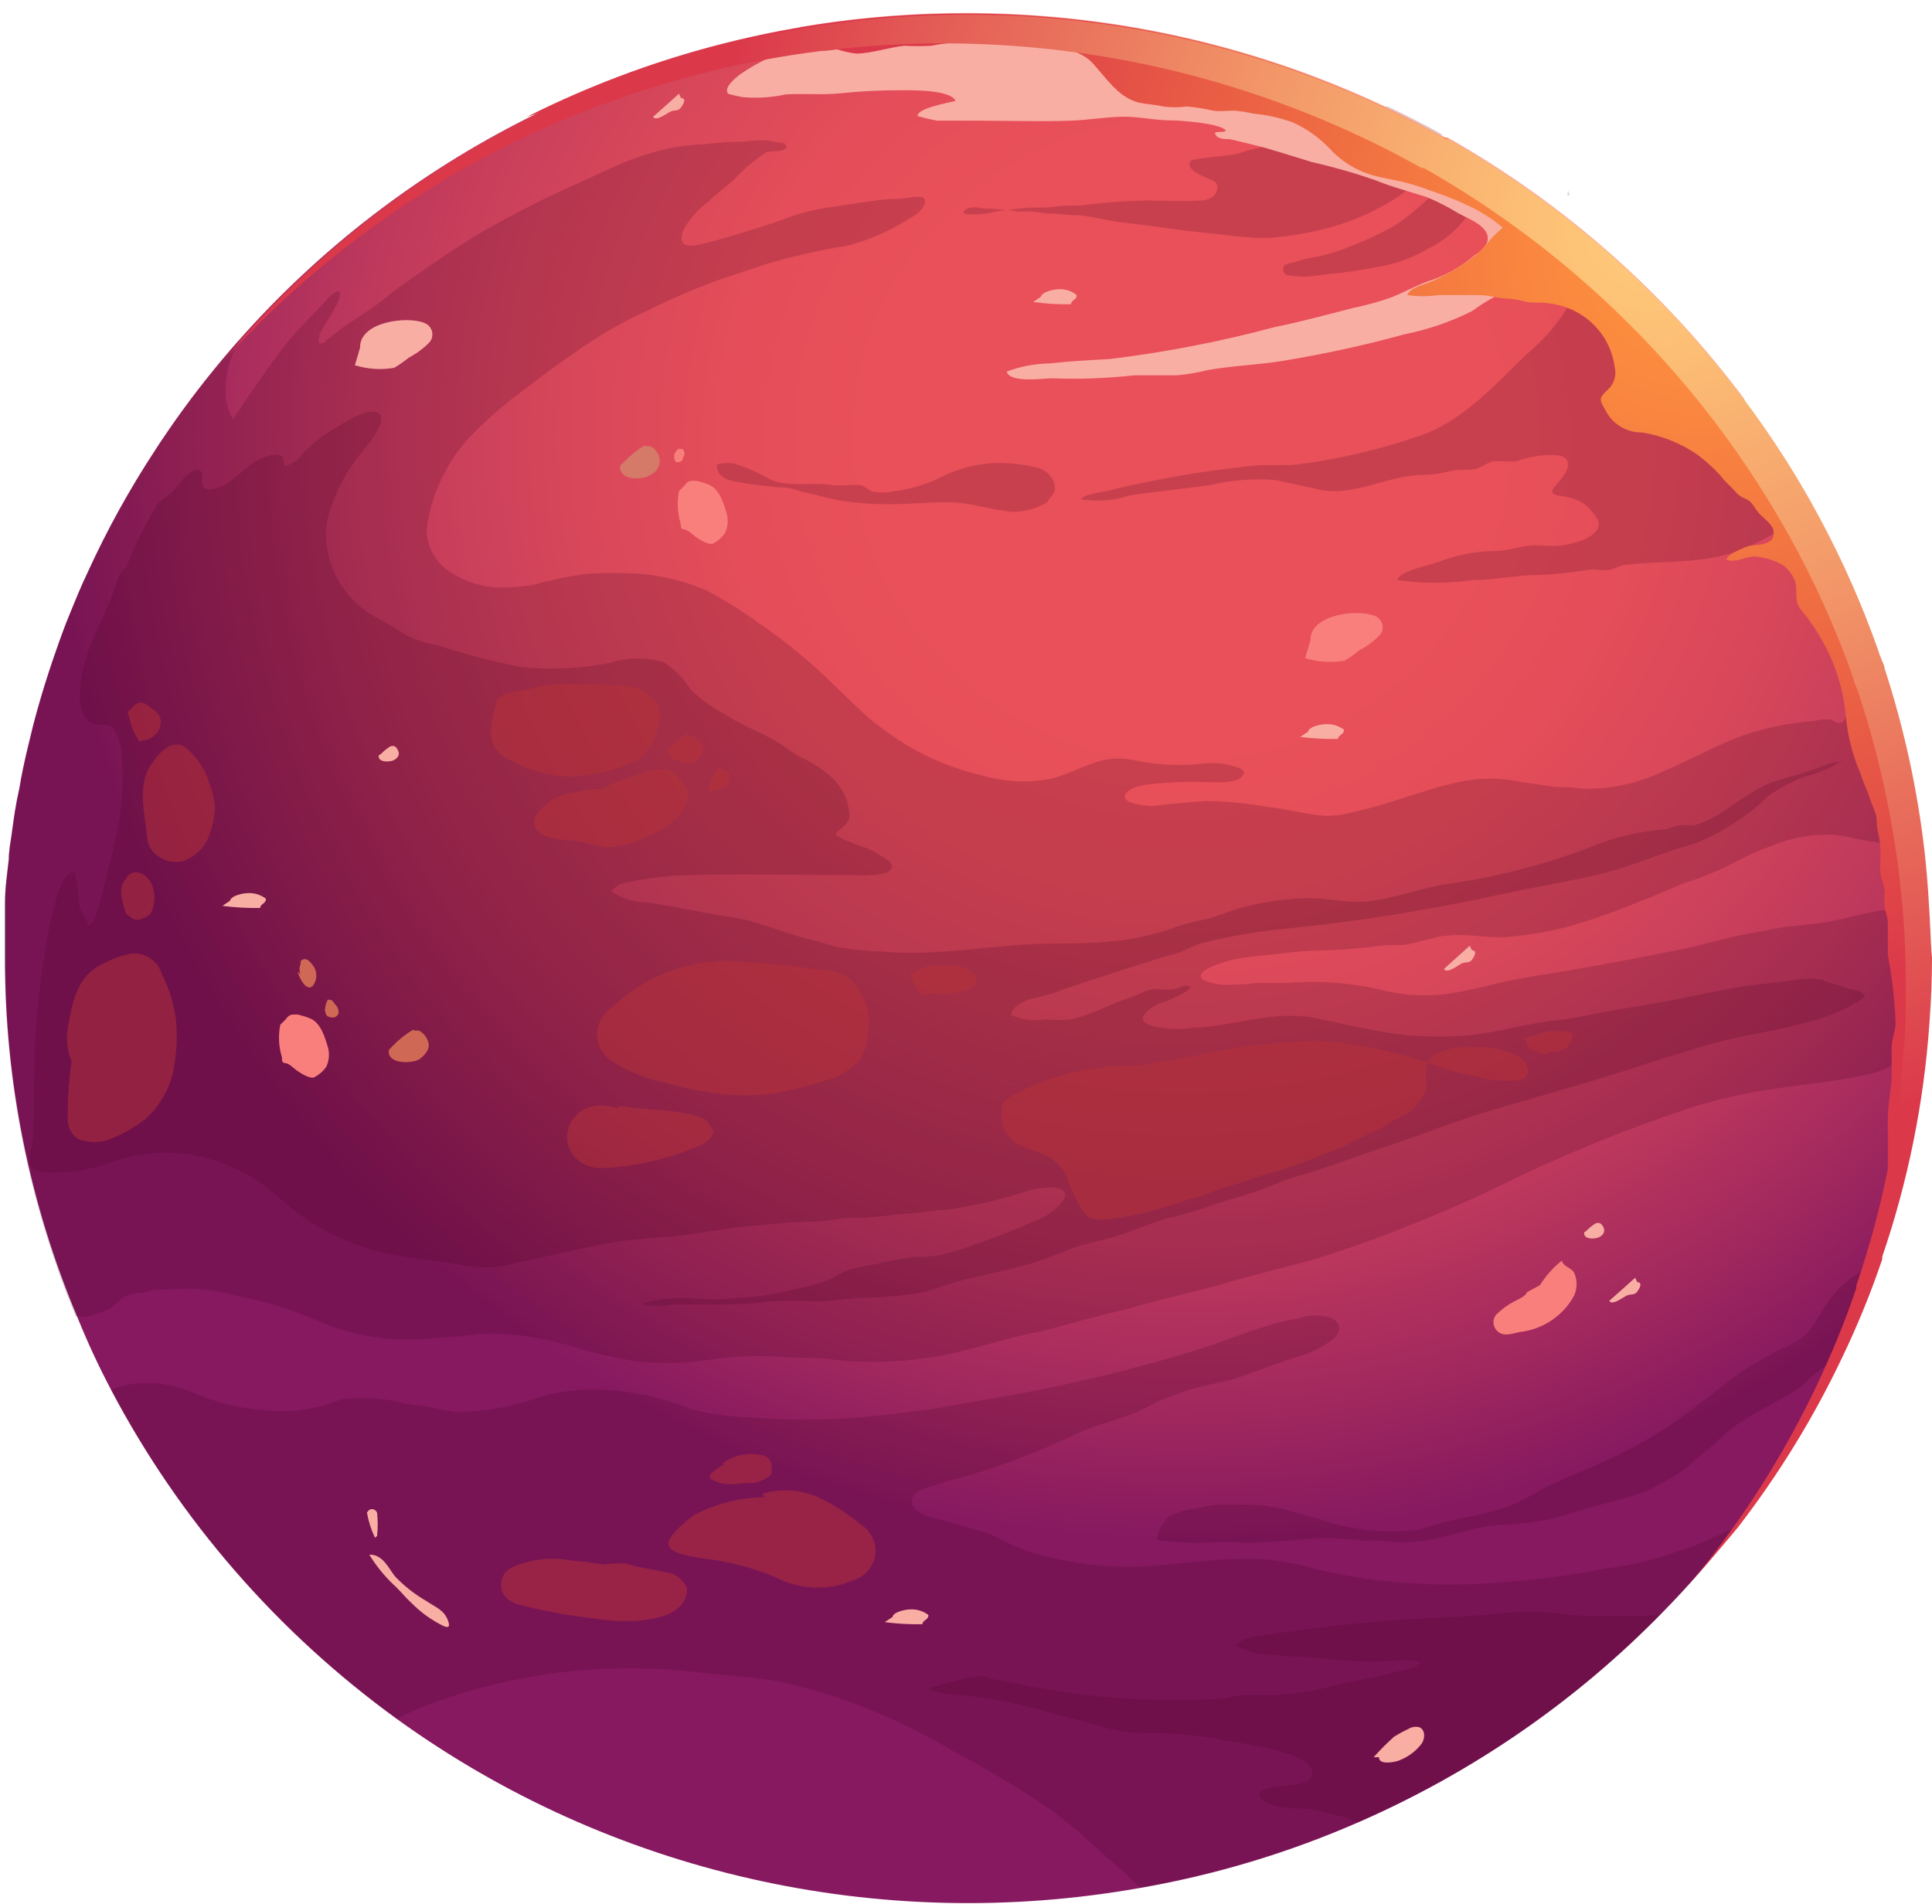 <svg width="137" height="135" viewBox="0 0 137 135" fill="none" xmlns="http://www.w3.org/2000/svg">
<path d="M136.882 67.952C136.882 69.513 136.882 71.074 136.698 72.603C136.304 78.236 135.178 83.796 133.35 89.15C133.359 89.21 133.359 89.271 133.35 89.331C132.552 91.684 131.613 93.988 130.537 96.233C128.504 100.53 126.006 104.602 123.087 108.376C121.457 110.496 119.696 112.516 117.814 114.423C111.706 120.667 104.423 125.689 96.368 129.212C91.393 131.395 86.164 132.968 80.798 133.896C71.66 135.516 62.28 135.291 53.233 133.235C44.186 131.178 35.661 127.332 28.18 121.933C19.682 115.778 12.74 107.789 7.889 98.582C7.018 96.939 6.215 95.214 5.511 93.472C2.101 85.381 0.348 76.709 0.355 67.952C0.355 67.361 0.355 66.769 0.355 66.178C0.355 65.586 0.355 65.225 0.355 64.764V64.025C0.355 62.99 0.506 61.971 0.623 60.936C0.623 60.361 0.74 59.769 0.824 59.177C0.907 58.586 0.974 58.06 1.058 57.534C1.142 57.008 1.259 56.4 1.376 55.891C1.527 54.954 1.728 54.034 1.945 53.114C2.079 52.539 2.23 51.964 2.364 51.388C2.883 49.4 3.502 47.445 4.189 45.522L4.49 44.7C4.624 44.339 4.758 43.994 4.909 43.632C5.059 43.271 5.327 42.597 5.545 42.088C5.762 41.578 5.98 41.085 6.215 40.592C7.581 37.597 9.176 34.708 10.986 31.949C11.187 31.637 11.388 31.324 11.605 31.012C11.823 30.7 12.158 30.191 12.442 29.796C13.857 27.798 15.382 25.878 17.013 24.045C22.734 17.589 29.661 12.268 37.421 8.368C47.036 3.533 57.689 1.02 68.493 1.039C78.733 1.011 88.847 3.258 98.075 7.612C99.431 8.237 100.737 8.91 102.026 9.634C102.166 9.695 102.3 9.766 102.428 9.847H102.579C110.814 14.524 117.969 20.831 123.59 28.366C127.627 33.774 130.815 39.745 133.049 46.081C133.112 46.299 133.19 46.514 133.283 46.721C133.283 46.935 133.417 47.149 133.501 47.362C134.888 51.614 135.841 55.99 136.347 60.426C136.481 61.642 136.581 62.875 136.648 64.124C136.882 65.389 136.882 66.654 136.882 67.952Z" fill="url(#paint0_radial_2707_724)"/>
<g style="mix-blend-mode:multiply" opacity="0.2">
<path d="M136.883 67.968C136.883 69.529 136.883 71.09 136.699 72.619C136.517 73.368 136.142 74.058 135.61 74.623C134.616 75.48 133.399 76.049 132.095 76.267C130.22 76.677 128.261 76.875 126.352 77.138C124.029 77.428 121.741 77.945 119.522 78.682C115.303 80.089 111.181 81.763 107.183 83.694C102.981 85.764 98.634 87.538 94.175 89.002C91.798 89.774 89.32 90.251 86.926 90.99C85.788 91.335 84.649 91.582 83.578 91.861C82.004 92.223 80.481 92.716 78.924 93.077C76.898 93.537 74.939 94.195 72.913 94.605C70.888 95.016 68.393 95.903 66.1 96.249C64.285 96.536 62.444 96.635 60.608 96.544C59.805 96.544 58.934 96.364 58.214 96.331C57.143 96.249 56.054 96.331 55 96.199C53.45 96.12 51.896 96.197 50.362 96.429C48.634 96.689 46.878 96.728 45.139 96.544C43.434 96.28 41.755 95.878 40.117 95.345C38.384 94.86 36.594 94.6 34.793 94.573C34.09 94.573 33.403 94.688 32.717 94.753L30.557 94.918C29.444 95.021 28.322 95.021 27.209 94.918C25.523 94.73 23.879 94.281 22.337 93.587C20.62 92.843 18.823 92.292 16.98 91.943C15.354 91.46 13.648 91.293 11.957 91.45C11.673 91.45 11.422 91.45 11.137 91.45C10.852 91.45 10.417 91.631 10.066 91.68C9.624 91.687 9.19 91.788 8.793 91.976C8.603 92.11 8.424 92.258 8.257 92.42C8.057 92.551 7.923 92.748 7.705 92.864C7.396 92.997 7.077 93.107 6.751 93.192C6.314 93.36 5.842 93.416 5.378 93.356C2.03 85.297 0.324 76.672 0.355 67.968C0.355 67.377 0.355 66.785 0.355 66.194C0.355 65.602 0.355 65.24 0.355 64.78V64.041C0.355 63.006 0.506 61.987 0.623 60.952C0.623 60.377 0.74 59.785 0.824 59.193C0.908 58.602 0.975 58.076 1.059 57.55C1.142 57.024 1.259 56.416 1.377 55.907C1.527 54.97 1.728 54.05 1.946 53.13C2.08 52.555 2.23 51.98 2.364 51.404C2.883 49.416 3.503 47.461 4.189 45.538L4.491 44.716C4.625 44.355 4.758 44.01 4.909 43.648C5.06 43.287 5.328 42.613 5.545 42.104C5.763 41.594 5.981 41.101 6.215 40.608C7.582 37.614 9.177 34.724 10.986 31.965C11.187 31.653 11.388 31.34 11.606 31.028C11.823 30.716 12.158 30.206 12.443 29.812C13.857 27.814 15.383 25.894 17.013 24.061C16.237 25.355 15.892 26.854 16.026 28.35C16.108 28.77 16.243 29.178 16.427 29.566C16.462 29.623 16.49 29.683 16.511 29.746C17.064 28.925 17.616 28.103 18.185 27.282C18.754 26.46 19.675 25.129 20.495 24.143C21.316 23.157 22.002 22.5 22.739 21.727C22.99 21.448 23.643 20.61 24.078 20.659C24.229 21.119 23.794 21.744 23.593 22.122C23.392 22.5 22.873 23.206 22.638 23.765C22.638 23.979 22.454 24.373 22.772 24.357C23.09 24.34 23.09 24.143 23.157 24.11C23.526 23.864 23.86 23.568 24.229 23.288C24.597 23.009 25.317 22.565 25.903 22.171C26.489 21.777 27.36 21.119 28.079 20.528C30.055 19.148 32.064 17.685 34.157 16.469C36.362 15.194 38.637 14.036 40.97 13.002C42.209 12.443 43.398 11.851 44.654 11.358C45.606 10.994 46.585 10.703 47.583 10.488C48.424 10.336 49.274 10.243 50.128 10.208C50.833 10.117 51.543 10.068 52.254 10.06C52.874 10.06 53.476 9.945 54.096 9.945C54.458 9.957 54.818 10.012 55.167 10.11C55.268 10.11 55.653 10.11 55.72 10.29C56.054 10.8 54.565 10.701 54.347 10.8C53.512 11.335 52.752 11.976 52.087 12.706C51.451 13.265 50.798 13.741 50.178 14.349C49.493 14.852 48.923 15.49 48.504 16.223C48.404 16.502 48.219 16.913 48.404 17.192C48.588 17.471 49.057 17.455 49.375 17.389C50.308 17.191 51.23 16.944 52.137 16.65C53.292 16.288 54.464 15.96 55.619 15.532C56.595 15.153 57.612 14.883 58.65 14.727C59.687 14.596 60.725 14.382 61.78 14.267C62.383 14.164 62.993 14.109 63.605 14.103C64.124 14.103 64.609 13.955 65.129 13.955C66.066 13.955 65.38 14.974 64.911 15.237C63.449 16.22 61.831 16.959 60.123 17.422C58.136 17.735 56.172 18.18 54.246 18.753C52.907 19.23 51.518 19.624 50.195 20.134C49.475 20.413 48.755 20.725 48.052 21.021C47.031 21.448 46.077 21.974 45.072 22.418C43.535 23.173 42.067 24.058 40.686 25.063C39.363 25.934 38.124 26.92 36.852 27.873C35.719 28.709 34.655 29.632 33.671 30.634C32.753 31.518 32 32.552 31.444 33.69C30.805 34.905 30.402 36.225 30.256 37.585C30.258 38.129 30.387 38.665 30.634 39.152C30.881 39.64 31.238 40.065 31.679 40.395C32.69 41.127 33.891 41.566 35.144 41.66C36.007 41.679 36.87 41.624 37.722 41.496C38.938 41.159 40.174 40.895 41.422 40.707C42.793 40.608 44.17 40.608 45.541 40.707C47.101 40.851 48.627 41.239 50.061 41.857C51.443 42.581 52.764 43.411 54.012 44.338C55.81 45.567 57.491 46.953 59.035 48.479C59.905 49.285 60.709 50.123 61.596 50.911C62.315 51.496 63.063 52.045 63.839 52.555C65.611 53.69 67.572 54.513 69.632 54.987C71.261 55.475 72.989 55.548 74.654 55.2C75.876 54.855 76.965 54.231 78.187 53.919C78.931 53.754 79.703 53.754 80.447 53.919C81.597 54.16 82.771 54.27 83.946 54.247C84.549 54.247 85.118 54.165 85.737 54.116C86.337 54.102 86.936 54.18 87.512 54.346C87.93 54.444 88.533 54.691 87.997 55.135C87.462 55.578 86.189 55.463 85.469 55.463C84.184 55.414 82.897 55.463 81.619 55.611C81.184 55.611 79.844 55.874 79.761 56.466C79.677 57.057 81.569 57.205 81.937 57.139C83.109 56.991 84.281 56.893 85.453 56.811C86.901 56.818 88.347 56.95 89.772 57.205C91.195 57.353 92.585 57.764 94.024 57.862C94.641 57.863 95.255 57.78 95.849 57.616C96.828 57.403 97.795 57.14 98.746 56.827C100.336 56.351 101.876 55.775 103.517 55.447C104.93 55.151 106.39 55.151 107.803 55.447L109.929 55.759C110.615 55.874 111.335 55.759 112.038 55.923C114.063 56.006 116.076 55.593 117.898 54.724C120.057 53.82 122.083 52.604 124.327 51.914C125.746 51.503 127.204 51.238 128.679 51.125C129.027 51.026 129.391 50.993 129.751 51.026C129.935 51.026 130.086 51.191 130.253 51.24C130.722 51.388 130.806 51.076 130.956 50.714C131.157 50.409 131.325 50.084 131.459 49.745C131.559 49.416 131.659 49.054 131.777 48.709C131.894 48.364 131.877 47.904 132.028 47.51C132.178 47.115 132.748 46.195 133.015 46.163C133.183 46.163 133.2 46.557 133.216 46.803C133.233 47.05 133.216 46.918 133.216 46.968C133.233 47.143 133.303 47.309 133.417 47.444C134.805 51.696 135.758 56.072 136.263 60.508C135.744 60.344 135.225 60.163 134.69 60.032C134.154 59.9 133.133 59.752 132.363 59.621C131.592 59.489 130.923 59.308 130.203 59.21C128.657 59.112 127.109 59.371 125.683 59.966C124.976 60.208 124.288 60.499 123.624 60.837C122.987 61.165 122.368 61.494 121.715 61.773C121.062 62.053 120.359 62.316 119.639 62.562C118.568 62.923 117.597 63.466 116.525 63.827C114.886 64.519 113.209 65.123 111.503 65.635C109.959 66.056 108.378 66.331 106.781 66.457C105.392 66.539 103.986 66.177 102.596 66.358C102.044 66.358 101.525 66.604 100.922 66.703C100.467 66.838 100.002 66.943 99.532 67.015C98.779 67.015 98.059 67.015 97.306 67.147C96.084 67.278 94.862 67.393 93.639 67.41C92.715 67.422 91.792 67.494 90.877 67.623C90.023 67.738 89.203 67.771 88.316 67.903C87.472 68.011 86.649 68.238 85.871 68.576C85.654 68.675 85.101 68.921 85.151 69.217C85.202 69.513 85.469 69.562 85.654 69.628C86.259 69.818 86.897 69.885 87.529 69.825C88.061 69.82 88.592 69.781 89.119 69.71C89.856 69.71 90.592 69.71 91.312 69.71C93.661 69.515 96.027 69.709 98.31 70.285C99.726 70.606 101.189 70.672 102.63 70.483C104.622 70.187 106.53 69.579 108.506 69.266C111.988 68.724 115.47 68.083 118.902 67.393C120.577 67.081 122.167 66.539 123.824 66.243L126.051 65.832C127.056 65.635 128.11 65.602 129.131 65.454C130.655 65.24 132.128 64.715 133.652 64.534C134.589 64.419 135.527 64.304 136.447 64.255C136.883 65.405 136.883 66.67 136.883 67.968Z" fill="#470024"/>
</g>
<g style="mix-blend-mode:multiply" opacity="0.2">
<path d="M123.071 108.388C112.741 121.803 97.643 130.908 80.782 133.891V133.809C79.845 132.856 78.84 132.018 77.836 131.131C76.751 130.111 75.605 129.157 74.404 128.272C72.214 126.786 69.939 125.425 67.59 124.196C65.148 122.73 62.563 121.507 59.872 120.548C58.408 120.042 56.916 119.62 55.402 119.283C53.544 118.922 51.602 118.839 49.71 118.626C43.703 117.867 37.6 118.463 31.863 120.368C30.674 120.748 29.516 121.215 28.398 121.764L28.147 121.896C19.65 115.741 12.707 107.752 7.856 98.545C8.456 98.309 9.087 98.16 9.731 98.102C10.233 98.102 10.736 98.102 11.238 98.102C12.139 98.221 13.018 98.464 13.85 98.825C16.075 99.766 18.495 100.182 20.914 100.041C21.53 99.986 22.141 99.882 22.739 99.728C23.308 99.597 23.827 99.301 24.413 99.203C25.227 99.137 26.044 99.137 26.858 99.203C27.509 99.26 28.153 99.376 28.783 99.548C29.386 99.646 29.972 99.679 30.558 99.794C31.172 99.958 31.799 100.073 32.433 100.139C33.121 100.131 33.809 100.081 34.492 99.991C35.837 99.816 37.157 99.491 38.426 99.022C39.404 98.755 40.409 98.596 41.423 98.545C44.023 98.484 46.606 98.96 49.007 99.942C50.409 100.29 51.847 100.483 53.293 100.517C54.783 100.632 56.256 100.681 57.763 100.665C60.039 100.665 62.367 100.386 64.61 100.123C65.531 100.024 66.435 99.893 67.339 99.712C69.013 99.383 70.687 99.137 72.361 98.825C76.512 98.046 80.615 97.036 84.65 95.801C86.407 95.259 88.132 94.552 89.906 94.01C90.642 93.783 91.391 93.602 92.15 93.468C92.878 93.23 93.665 93.23 94.393 93.468C94.845 93.681 95.113 94.043 94.879 94.536C94.644 95.029 93.891 95.39 93.472 95.653C92.827 95.972 92.147 96.22 91.447 96.393C90.157 96.82 88.885 97.329 87.596 97.757C86.826 98.003 86.006 98.135 85.219 98.315C84.296 98.56 83.39 98.861 82.507 99.219C81.736 99.515 81.067 99.991 80.263 100.287C79.192 100.682 78.053 100.994 76.915 101.405C74.221 102.724 71.422 103.823 68.544 104.691C67.607 104.905 66.669 105.2 65.731 105.513C65.313 105.628 64.66 105.874 64.66 106.449C64.66 107.304 65.932 107.6 66.552 107.731C67.523 107.961 68.444 108.323 69.415 108.536C70.058 108.721 70.676 108.981 71.256 109.309C72.12 109.757 73.036 110.099 73.985 110.327C76.104 110.876 78.289 111.142 80.481 111.116C83.494 111.001 86.491 110.409 89.521 110.574C90.816 110.676 92.095 110.913 93.338 111.28C94.577 111.593 95.783 111.79 97.038 111.987C100.302 112.414 103.604 112.48 106.882 112.184C109.199 112.01 111.502 111.698 113.78 111.248C115.37 111.057 116.935 110.705 118.451 110.196C119.154 109.9 119.874 109.769 120.56 109.44C120.995 109.243 121.364 109.062 121.799 108.898C122.208 108.693 122.633 108.522 123.071 108.388Z" fill="#470024"/>
</g>
<g style="mix-blend-mode:multiply" opacity="0.2">
<path d="M133.417 89.156C132.591 91.57 131.624 93.934 130.521 96.239L130.354 96.321C129.533 96.759 128.783 97.312 128.127 97.964C127.628 98.429 127.064 98.821 126.453 99.131C126.034 99.328 125.649 99.607 125.231 99.805C124.812 100.002 124.343 100.297 123.908 100.544C123.203 100.986 122.542 101.492 121.933 102.056C121.698 102.253 121.514 102.483 121.263 102.68C121.012 102.877 120.878 102.943 120.694 103.107C120.51 103.272 119.991 103.765 119.605 104.077C118.782 104.688 117.896 105.211 116.96 105.638C116.354 105.9 115.727 106.115 115.085 106.279C114.382 106.493 113.679 106.673 112.976 106.854C112.273 107.035 111.586 107.265 110.9 107.478C110.14 107.703 109.361 107.863 108.573 107.955C107.334 108.136 106.112 108.086 104.873 108.349C104.237 108.481 103.617 108.678 102.964 108.826C102.311 108.974 101.742 109.171 101.106 109.253C100.023 109.401 98.924 109.401 97.841 109.253C97.462 109.229 97.082 109.229 96.703 109.253C96.469 109.253 96.218 109.171 95.966 109.171H95.531C94.502 109.056 93.463 109.056 92.434 109.171C91.396 109.27 90.325 109.319 89.287 109.385C88.78 109.434 88.27 109.434 87.763 109.385C87.167 109.335 86.568 109.335 85.972 109.385C84.663 109.447 83.351 109.387 82.054 109.204C82.07 108.727 82.261 108.273 82.59 107.922C82.69 107.758 82.707 107.643 82.891 107.544C83.096 107.445 83.309 107.363 83.528 107.298C83.671 107.221 83.822 107.16 83.98 107.117C84.343 107.027 84.712 106.962 85.084 106.92C85.481 106.822 85.884 106.75 86.29 106.706C86.742 106.706 87.227 106.706 87.679 106.706H88.868C89.625 106.754 90.376 106.87 91.111 107.051C91.814 107.248 92.534 107.478 93.271 107.643C95.462 108.441 97.808 108.744 100.135 108.53C100.42 108.53 100.704 108.53 100.972 108.366C101.491 108.251 101.96 108.037 102.479 107.922C103.802 107.626 105.158 107.413 106.447 107.002C107.033 106.788 107.619 106.575 108.121 106.312C108.623 106.049 109.142 105.687 109.678 105.441C110.213 105.194 110.749 104.915 111.352 104.685L112.942 103.995C114.207 103.455 115.441 102.852 116.642 102.187C117.766 101.525 118.85 100.801 119.89 100.018C121.129 99.131 122.284 98.112 123.556 97.257C124.474 96.659 125.424 96.111 126.403 95.614C127.061 95.36 127.667 94.993 128.194 94.53C128.67 93.877 129.106 93.196 129.5 92.492C129.941 91.804 130.509 91.202 131.174 90.717C131.509 90.471 131.877 90.274 132.212 90.027C132.547 89.781 133.015 89.452 133.417 89.156Z" fill="#470024"/>
</g>
<g style="mix-blend-mode:multiply" opacity="0.2">
<path d="M111.2 13.523C111.237 13.63 111.265 13.74 111.283 13.851C111.15 13.917 111.117 13.868 111.2 13.523Z" fill="#470024"/>
</g>
<g style="mix-blend-mode:multiply" opacity="0.2">
<path d="M128.511 35.768C127.059 37.139 125.355 38.226 123.489 38.972C120.928 40.007 118.098 39.744 115.436 40.04C114.917 40.04 114.532 40.352 114.063 40.418C113.595 40.484 113.076 40.336 112.59 40.418C111.438 40.606 110.275 40.727 109.108 40.78C107.434 40.78 106.011 41.141 104.387 41.141C102.632 41.388 100.851 41.388 99.097 41.141C99.247 40.451 101.34 40.122 101.976 39.859C103.292 39.346 104.695 39.078 106.111 39.071C106.948 39.071 107.668 38.758 108.489 38.693C109.309 38.627 109.928 38.775 110.665 38.693C111.402 38.611 113.595 38.118 113.36 36.967C113.13 36.563 112.842 36.192 112.507 35.866C112.104 35.56 111.634 35.351 111.134 35.258C110.23 35.061 109.61 35.143 110.498 34.207C111.067 33.582 111.72 32.563 110.498 32.284C109.502 32.22 108.505 32.36 107.568 32.695C107.066 32.777 106.613 32.695 106.094 32.695C105.576 32.695 105.124 33.139 104.655 33.254C104.186 33.369 103.433 33.254 102.796 33.418C102.174 33.582 101.533 33.671 100.888 33.681C98.444 33.681 95.865 35.324 93.404 34.683L90.408 34.042C88.84 33.921 87.263 34.049 85.737 34.42C83.879 34.667 82.02 34.847 80.145 35.127C79.015 35.504 77.807 35.6 76.629 35.406C77.048 34.979 78.086 34.93 78.672 34.782C80.229 34.371 81.87 34.075 83.443 33.779C85.017 33.484 86.909 33.254 88.616 33.056C89.755 32.908 90.91 33.056 91.965 32.941C95.109 32.543 98.198 31.799 101.173 30.723C103.968 29.589 106.111 27.19 108.271 25.103C109.509 24.082 110.553 22.852 111.351 21.471C111.686 20.656 111.971 19.822 112.205 18.974C112.381 18.091 112.318 17.179 112.021 16.328C118.725 21.722 124.321 28.32 128.511 35.768Z" fill="#470024"/>
</g>
<g style="mix-blend-mode:multiply" opacity="0.2">
<path d="M8.927 40.325C9.516 38.71 10.279 37.162 11.204 35.707C11.494 35.434 11.808 35.187 12.142 34.968C12.611 34.541 13.263 33.325 14.017 33.325C14.77 33.325 13.782 34.771 14.938 34.705C16.093 34.639 17.097 33.358 18.035 32.766C18.53 32.437 19.111 32.254 19.709 32.24C20.228 32.372 20.061 32.536 20.144 33.045C20.571 32.981 20.958 32.764 21.232 32.437C21.953 31.622 22.801 30.923 23.744 30.367C24.229 30.104 26.255 28.724 26.908 29.348C27.561 29.973 25.686 32.026 25.451 32.322C24.337 33.737 23.554 35.375 23.158 37.121C23.007 38.486 23.281 39.864 23.945 41.072C24.608 42.281 25.63 43.264 26.874 43.891C27.452 44.193 28.011 44.527 28.549 44.893C29.313 45.33 30.153 45.626 31.026 45.764C32.974 46.394 34.959 46.91 36.969 47.309C39.106 47.52 41.263 47.41 43.365 46.98C44.579 46.602 45.883 46.602 47.098 46.98C47.855 47.471 48.49 48.122 48.956 48.886C49.668 49.58 50.481 50.167 51.367 50.628C52.389 51.318 53.56 51.778 54.715 52.386C55.419 52.764 56.005 53.274 56.708 53.668C57.372 53.963 57.996 54.339 58.566 54.785C59.053 55.132 59.456 55.579 59.745 56.096C60.035 56.614 60.204 57.187 60.24 57.776C60.24 58.532 59.621 58.598 59.236 59.173C60.157 59.863 61.362 59.962 62.283 60.586C62.551 60.767 63.354 61.112 63.237 61.523C63.036 62.213 61.01 62.065 60.659 62.065C56.708 62.065 52.723 61.95 48.772 62.065C47.382 62.1 45.998 62.26 44.637 62.542C44.386 62.558 44.141 62.626 43.919 62.742C43.696 62.858 43.502 63.02 43.348 63.215C44.044 63.699 44.872 63.968 45.725 63.988C47.751 64.234 49.743 64.743 51.769 65.023C53.795 65.302 55.419 66.14 57.31 66.584C58.064 66.765 58.8 67.028 59.571 67.192C60.567 67.356 61.574 67.455 62.584 67.488C66.686 67.849 70.838 66.896 74.973 66.913C76.516 66.935 78.06 66.858 79.594 66.683C80.95 66.496 82.281 66.16 83.561 65.68C84.365 65.401 85.235 65.286 85.972 65.056C86.709 64.826 87.562 64.464 88.4 64.284C89.849 63.914 91.339 63.716 92.836 63.692C94.159 63.692 95.431 64.037 96.754 63.938C98.846 63.774 100.705 62.952 102.764 62.673C106.488 62.136 110.131 61.154 113.612 59.748C114.995 59.263 116.435 58.954 117.898 58.828C118.3 58.828 118.668 58.581 119.07 58.532C119.472 58.483 119.773 58.532 120.142 58.532C120.891 58.293 121.601 57.95 122.251 57.513C123.175 56.839 124.142 56.224 125.147 55.673C126.235 55.229 127.458 54.983 128.496 54.605C128.931 54.473 129.366 54.276 129.801 54.128C130.237 53.98 130.555 54.128 130.789 53.849C129.941 54.409 129.001 54.82 128.01 55.065C127.057 55.423 126.156 55.904 125.331 56.494C124.879 56.964 124.38 57.388 123.841 57.76C122.691 58.637 121.416 59.345 120.058 59.863C117.764 60.471 115.588 61.506 113.361 62.016C111.135 62.525 108.657 62.952 106.33 63.445C101.387 64.532 96.384 65.333 91.346 65.844C89.331 66.03 87.333 66.365 85.369 66.847C84.599 67.028 83.996 67.488 83.226 67.668C82.456 67.849 81.351 68.227 80.414 68.523C78.505 69.164 76.614 69.706 74.738 70.413C73.751 70.791 72.043 70.791 71.675 71.957C72.42 72.322 73.267 72.438 74.085 72.286C74.72 72.344 75.359 72.344 75.994 72.286C76.758 72.087 77.503 71.823 78.221 71.497C78.907 71.201 79.56 70.939 80.28 70.692C81 70.446 81.284 70.133 82.055 70.133C82.487 70.199 82.928 70.199 83.36 70.133C83.745 70.018 83.963 69.805 84.432 69.969C84.248 70.364 83.41 70.676 83.025 70.873C82.64 71.07 81.987 71.152 81.502 71.596C81.016 72.04 80.749 72.319 81.502 72.697C82.478 72.987 83.509 73.054 84.516 72.894C87.462 72.812 90.308 71.596 93.288 72.204C94.962 72.532 96.636 72.943 98.311 73.223C100.354 73.54 102.43 73.595 104.488 73.387C106.514 73.141 108.489 72.532 110.549 72.335C111.637 72.237 112.775 71.941 113.897 71.744L118.166 71.004C119.941 70.676 121.732 70.265 123.507 69.969C124.863 69.755 126.252 69.673 127.625 69.443C128.053 69.394 128.486 69.394 128.914 69.443C129.4 69.443 129.249 69.575 129.567 69.657C130.01 69.761 130.447 69.893 130.873 70.051C131.308 70.232 132.128 70.166 132.229 70.725C129.182 72.828 124.913 73.042 121.447 74.011C119.087 74.652 116.776 75.457 114.449 76.18C111.687 77.035 108.908 77.824 106.079 78.645C103.249 79.467 100.922 80.453 98.327 81.291C96.201 81.981 94.142 82.819 91.982 83.427C90.877 83.74 89.889 84.249 88.801 84.594C87.713 84.939 86.675 85.202 85.604 85.596C84.71 85.909 83.799 86.172 82.875 86.385C81.669 86.697 80.598 87.19 79.426 87.585C78.254 87.979 76.982 88.143 75.81 88.603C74.894 89.004 73.955 89.35 72.997 89.639C71.44 90.049 69.9 90.411 68.343 90.756C67.238 91.019 66.183 91.512 65.079 91.709C63.827 91.908 62.563 92.018 61.295 92.038C60.09 92.038 58.951 92.317 57.729 92.301C56.709 92.235 55.685 92.235 54.665 92.301C52.998 92.487 51.32 92.559 49.643 92.514H47.734C47.03 92.63 46.312 92.63 45.608 92.514C45.709 92.284 46.813 92.169 47.199 92.104C47.928 92.029 48.663 92.029 49.392 92.104C50.161 92.161 50.933 92.161 51.702 92.104C52.573 91.989 53.493 92.005 54.364 91.841C55.657 91.621 56.937 91.33 58.198 90.97C58.934 90.756 59.487 90.312 60.19 90.049C60.785 89.889 61.388 89.763 61.998 89.672C62.969 89.442 63.89 89.277 64.894 89.129C65.43 89.129 65.999 89.129 66.569 89.014C67.434 88.845 68.281 88.592 69.097 88.258C70.553 87.765 71.909 87.24 73.315 86.615C74.082 86.35 74.764 85.891 75.291 85.284C76.279 83.92 73.918 84.183 73.198 84.364C71.197 85.022 69.141 85.505 67.054 85.81C66.133 85.81 65.263 86.024 64.325 86.073C63.388 86.122 62.082 86.369 60.893 86.352C59.705 86.336 58.767 86.599 57.679 86.632C56.155 86.632 54.615 86.829 53.092 86.96C51.568 87.092 49.743 87.453 47.985 87.65C46.713 87.798 45.457 87.831 44.168 88.012C42.293 88.258 40.502 88.751 38.644 89.113C37.606 89.31 36.584 89.606 35.563 89.803C34.445 89.937 33.312 89.875 32.215 89.622C30.373 89.31 28.515 89.179 26.673 88.719C24.136 88.045 21.803 86.776 19.876 85.021C18.064 83.339 15.777 82.234 13.314 81.85C11.371 81.605 9.397 81.842 7.571 82.54C6.162 83.014 4.672 83.215 3.185 83.132C1.394 83.049 2.331 81.488 2.365 80.387C2.448 77.347 2.365 74.324 2.683 71.3C2.783 70.298 3.771 61.161 5.328 61.917C5.479 62.644 5.58 63.379 5.629 64.119C5.629 64.727 6.199 65.056 6.265 65.631C6.701 65.631 7.136 63.823 7.236 63.429C7.571 62.032 7.956 60.636 8.258 59.206C8.653 57.42 8.782 55.588 8.643 53.767C8.64 53.072 8.461 52.389 8.124 51.778C7.789 51.335 7.571 51.417 7.019 51.4C6.065 51.4 5.646 50.365 5.646 49.527C5.665 48.135 5.966 46.761 6.533 45.485C7.036 44.269 7.672 43.102 8.09 41.853C8.207 41.36 8.693 40.128 8.927 40.325Z" fill="#470024"/>
</g>
<g style="mix-blend-mode:multiply" opacity="0.2">
<path d="M117.797 114.429C111.689 120.672 104.406 125.694 96.351 129.218C95.1 128.768 93.804 128.448 92.484 128.265C91.68 128.265 90.056 128.265 89.437 127.542C88.817 126.819 90.492 126.737 91.027 126.638C91.563 126.539 92.835 126.638 93.036 125.866C93.505 124.222 87.478 123.598 86.457 123.352C84.653 123.014 82.818 122.866 80.982 122.908C79.884 122.871 78.796 122.683 77.751 122.349C76.747 122.037 75.742 121.84 74.738 121.544C72.744 120.938 70.699 120.509 68.627 120.262C68.292 120.262 65.982 120.065 65.915 119.736C67.031 119.354 68.18 119.068 69.347 118.882C69.799 118.8 69.983 118.981 70.335 119.063C70.686 119.145 71.289 119.194 71.791 119.326C76.569 120.365 81.471 120.752 86.356 120.476C87.009 120.476 87.562 120.229 88.198 120.197C88.834 120.164 89.219 120.197 89.738 120.197C91.357 120.206 92.969 119.99 94.526 119.556C95.916 119.194 97.423 118.997 98.779 118.603C99.197 118.471 100.62 118.323 100.671 117.83C99.855 117.707 99.025 117.707 98.21 117.83C96.991 117.869 95.772 117.825 94.56 117.699C93.12 117.502 91.697 117.534 90.257 117.354C89.331 117.378 88.415 117.151 87.612 116.696C88.014 116.154 89.152 116.056 89.755 115.941C91.061 115.727 92.383 115.595 93.689 115.415C97.038 114.971 100.285 114.79 103.6 114.642C105.392 114.56 107.2 114.248 108.991 114.314C110.381 114.314 111.72 114.626 113.109 114.61C114.164 114.61 115.236 114.61 116.29 114.61C116.798 114.599 117.302 114.539 117.797 114.429Z" fill="#470024"/>
</g>
<g style="mix-blend-mode:screen" opacity="0.5">
<path d="M35.228 49.616C35.027 50.668 34.508 51.949 35.077 52.985C35.382 53.456 35.843 53.81 36.383 53.987C37.839 54.822 39.526 55.184 41.204 55.022C42.553 54.885 43.87 54.536 45.105 53.987C45.907 53.422 46.453 52.574 46.629 51.621C46.812 51.207 46.844 50.743 46.719 50.309C46.593 49.875 46.319 49.496 45.942 49.238C45.718 49.086 45.483 48.948 45.239 48.827C44.834 48.722 44.419 48.656 44 48.63C43.082 48.539 42.16 48.507 41.238 48.532H39.346C38.777 48.569 38.215 48.674 37.672 48.844C36.785 49.074 35.73 49.024 35.228 49.616Z" fill="#B83138"/>
<path d="M47.281 53.19C47.709 52.743 48.193 52.352 48.721 52.023C49.039 52.27 49.558 52.319 49.725 52.73C49.827 52.882 49.871 53.064 49.85 53.244C49.828 53.424 49.743 53.591 49.608 53.716C49.475 53.87 49.303 53.986 49.108 54.052C48.914 54.119 48.705 54.133 48.503 54.094C48.085 53.995 47.482 53.815 47.415 53.322L47.281 53.19Z" fill="#B83138"/>
<path d="M42.761 55.926C43.392 55.577 44.06 55.295 44.753 55.087C45.105 55.005 45.406 54.808 45.758 54.726C46.104 54.645 46.457 54.595 46.812 54.578C47.264 54.578 47.482 54.578 47.817 54.857C48.062 55.103 48.281 55.373 48.47 55.663C48.598 55.8 48.691 55.966 48.74 56.146C48.79 56.326 48.795 56.516 48.754 56.698C48.605 57.219 48.323 57.694 47.934 58.078C47.31 58.669 46.561 59.117 45.741 59.393C44.853 59.821 43.883 60.062 42.895 60.099C42.409 60.011 41.928 59.896 41.455 59.754C40.752 59.59 40.032 59.59 39.312 59.459C38.592 59.327 37.638 58.916 37.923 58.013C38.18 57.545 38.543 57.142 38.984 56.834C39.426 56.527 39.933 56.322 40.467 56.238L41.706 56.024C42.054 55.961 42.407 55.928 42.761 55.926Z" fill="#B83138"/>
<path d="M50.964 54.453C50.584 54.895 50.33 55.428 50.227 55.998C50.395 55.998 50.479 56.08 50.663 56.08C50.782 56.067 50.896 56.027 50.998 55.965C51.316 55.866 51.55 55.817 51.651 55.472C51.736 55.255 51.736 55.015 51.651 54.798C51.428 54.632 51.171 54.514 50.897 54.453H50.964Z" fill="#B83138"/>
<path d="M58.498 68.831C56.152 68.469 53.788 68.239 51.416 68.141C48.74 68.202 46.163 69.145 44.1 70.819C43.263 71.526 42.309 72.216 42.325 73.399C42.346 73.791 42.465 74.172 42.672 74.508C42.88 74.843 43.169 75.123 43.514 75.322C44.636 76.034 45.886 76.53 47.197 76.784C48.456 77.154 49.744 77.418 51.048 77.573C52.249 77.713 53.463 77.713 54.664 77.573C55.92 77.371 57.158 77.069 58.364 76.669C59.379 76.459 60.292 75.921 60.959 75.141C61.311 74.612 61.508 73.998 61.528 73.366C61.64 72.744 61.62 72.106 61.467 71.492C61.314 70.878 61.033 70.302 60.641 69.8C60.379 69.493 60.051 69.246 59.681 69.078C59.31 68.91 58.906 68.826 58.498 68.831Z" fill="#B83138"/>
<path d="M64.524 68.978C64.712 69.569 65.001 70.125 65.378 70.621C65.68 70.342 66.45 70.506 66.835 70.506C67.178 70.486 67.519 70.442 67.856 70.374C68.425 70.276 69.179 70.21 69.195 69.504C69.212 68.797 68.174 68.485 67.521 68.485C66.567 68.485 65.546 68.288 64.843 69.027L64.524 68.978Z" fill="#B83138"/>
<path d="M43.715 78.401C44.62 78.522 45.524 78.62 46.428 78.697C47.33 78.734 48.227 78.855 49.106 79.058C49.675 79.223 50.06 79.305 50.362 79.814C50.663 80.324 50.63 80.241 50.496 80.537C50.227 80.948 49.807 81.243 49.324 81.359C48.639 81.654 47.934 81.901 47.215 82.098C45.717 82.533 44.171 82.782 42.611 82.838C42.208 82.841 41.81 82.749 41.451 82.569C41.093 82.388 40.784 82.126 40.551 81.802C40.357 81.495 40.244 81.145 40.22 80.784C40.197 80.423 40.265 80.061 40.417 79.732C40.599 79.329 40.897 78.988 41.276 78.751C41.654 78.514 42.095 78.392 42.544 78.401C42.873 78.387 43.202 78.431 43.515 78.532C43.732 78.598 44.117 78.615 43.715 78.401Z" fill="#B83138"/>
<path d="M5.075 75.29C4.878 76.628 4.788 77.98 4.807 79.332C4.792 79.609 4.848 79.886 4.971 80.136C5.094 80.386 5.28 80.601 5.51 80.762C6.175 81.032 6.915 81.067 7.603 80.86C8.454 80.544 9.259 80.118 9.997 79.595C10.484 79.243 10.904 78.809 11.236 78.313C11.831 77.501 12.216 76.559 12.358 75.569C12.55 74.445 12.584 73.3 12.458 72.167C12.298 71.088 11.964 70.039 11.47 69.062C11.335 68.605 11.038 68.21 10.633 67.948C10.228 67.686 9.742 67.574 9.26 67.632C8.406 67.816 7.59 68.144 6.85 68.602C6.346 68.92 5.937 69.362 5.661 69.883C5.418 70.365 5.232 70.872 5.109 71.395C4.995 71.839 4.906 72.289 4.841 72.743C4.662 73.596 4.744 74.482 5.075 75.29Z" fill="#B83138"/>
<path d="M8.926 64.797C8.776 64.173 8.407 63.285 8.692 62.694C8.692 62.595 8.859 62.431 8.926 62.316C8.98 62.204 9.059 62.106 9.158 62.029C9.257 61.952 9.372 61.898 9.495 61.872C10.148 61.757 10.734 62.431 10.851 62.973C11.028 63.563 10.975 64.196 10.701 64.748C10.483 65.06 9.646 65.438 9.328 65.077L8.926 64.797Z" fill="#B83138"/>
<path d="M10.432 59.419C10.282 57.677 9.646 55.59 10.834 54.045C11.219 53.52 11.872 52.714 12.642 52.813C13.111 52.813 13.563 53.388 13.848 53.717C14.297 54.234 14.628 54.839 14.819 55.492C15.042 56.016 15.183 56.569 15.237 57.135C15.233 57.819 15.109 58.497 14.869 59.139C14.725 59.578 14.482 59.98 14.157 60.313C13.832 60.646 13.435 60.902 12.994 61.062C12.694 61.139 12.381 61.15 12.077 61.093C11.773 61.036 11.486 60.913 11.236 60.733C11.01 60.588 10.82 60.394 10.681 60.167C10.541 59.939 10.457 59.683 10.432 59.419Z" fill="#B83138"/>
<path d="M9.194 50.975C9.313 51.567 9.558 52.127 9.914 52.619C10.081 52.487 10.332 52.504 10.533 52.421C10.79 52.313 11.01 52.137 11.169 51.912C11.273 51.765 11.342 51.598 11.374 51.422C11.406 51.246 11.399 51.066 11.354 50.893C11.253 50.565 10.701 50.187 10.416 49.989C9.83 49.562 9.479 50.072 9.06 50.499L9.194 50.975Z" fill="#B83138"/>
<path d="M72.075 77.576C72.8 77.158 73.569 76.816 74.368 76.558C74.85 76.434 75.325 76.286 75.791 76.114C76.988 75.823 78.21 75.647 79.441 75.588C80.111 75.588 80.763 75.588 81.45 75.424L82.923 75.194C84.396 74.996 85.836 74.569 87.326 74.372C88.029 74.273 88.766 74.109 89.469 74.076C89.921 74.076 90.373 73.945 90.825 73.945C91.679 73.945 92.499 73.813 93.37 73.797C96.537 74.027 99.652 74.719 102.611 75.851C103.314 76.048 104.018 76.213 104.721 76.344C105.692 76.626 106.711 76.716 107.717 76.607C108.722 76.36 108.387 75.358 107.717 74.964C106.928 74.475 106.005 74.234 105.072 74.273C104.516 74.219 103.955 74.219 103.398 74.273C102.611 74.405 101.322 74.668 101.138 75.605C101.104 75.932 101.104 76.263 101.138 76.59C101.163 76.803 101.163 77.018 101.138 77.231C100.873 78.015 100.317 78.672 99.581 79.072C99.23 79.285 98.878 79.4 98.543 79.63C98.149 79.887 97.735 80.112 97.304 80.304C96.651 80.649 95.998 80.912 95.345 81.257C94.903 81.457 94.451 81.632 93.989 81.783C92.752 82.333 91.477 82.794 90.172 83.163C89.134 83.426 88.163 83.87 87.109 84.1C86.489 84.248 85.953 84.544 85.434 84.741C85.16 84.838 84.881 84.92 84.597 84.987C84.129 85.07 83.727 85.283 83.275 85.382C81.677 85.936 80.02 86.311 78.336 86.499C77.599 86.499 77.164 86.499 76.762 85.825C76.378 85.219 76.058 84.574 75.808 83.903C75.589 83.148 75.102 82.495 74.435 82.062C73.648 81.619 72.761 81.52 71.991 81.011C71.669 80.782 71.413 80.476 71.246 80.122C71.079 79.768 71.007 79.378 71.037 78.99C71 78.7 71.058 78.406 71.204 78.151C71.442 77.892 71.741 77.695 72.075 77.576Z" fill="#B83138"/>
<path d="M107.685 73.678C108.259 73.595 108.821 73.446 109.359 73.234L109.627 73.136C109.878 73.111 110.13 73.111 110.38 73.136C110.665 73.136 111.167 73.136 111.418 73.251C111.67 73.366 111.418 74.023 111.1 74.302C110.863 74.444 110.602 74.544 110.33 74.598C110.23 74.598 110.113 74.598 109.995 74.598C109.878 74.598 109.728 74.746 109.594 74.762C109.418 74.723 109.245 74.674 109.075 74.615C108.894 74.588 108.718 74.532 108.556 74.45C108.254 74.253 108.321 73.842 108.07 73.661L107.685 73.678Z" fill="#B83138"/>
<path d="M54.262 106.184C52.51 106.196 50.786 106.624 49.239 107.432C48.652 107.845 48.123 108.331 47.666 108.879C46.611 110.16 48.988 110.341 49.876 110.522C51.652 110.723 53.389 111.177 55.032 111.869C56.442 112.598 58.079 112.78 59.619 112.379C60.64 112.05 61.494 111.836 61.946 110.735C62.118 110.278 62.129 109.777 61.977 109.312C61.826 108.848 61.52 108.446 61.109 108.172C60.142 107.354 59.066 106.669 57.911 106.134C56.691 105.627 55.328 105.557 54.061 105.937L54.262 106.184Z" fill="#B83138"/>
<path d="M51.4 103.813C51.044 104.011 50.713 104.248 50.412 104.52C50.365 104.569 50.339 104.633 50.339 104.7C50.339 104.768 50.365 104.832 50.412 104.881C50.859 105.138 51.368 105.269 51.886 105.259C52.222 105.243 52.557 105.211 52.89 105.161C53.09 105.186 53.293 105.186 53.493 105.161C53.861 105.084 54.209 104.933 54.514 104.717C54.765 104.536 54.732 104.224 54.715 103.961C54.71 103.804 54.658 103.652 54.566 103.523C54.473 103.395 54.345 103.296 54.196 103.238C53.692 103.102 53.164 103.081 52.651 103.175C52.137 103.268 51.652 103.476 51.233 103.78L51.4 103.813Z" fill="#B83138"/>
<path d="M42.81 110.953C43.304 110.881 43.802 110.853 44.3 110.871L45.054 111.084C45.791 111.232 46.527 111.347 47.247 111.512C47.474 111.535 47.693 111.605 47.892 111.715C48.091 111.825 48.264 111.974 48.402 112.152C48.62 112.415 48.77 112.563 48.703 112.941C48.469 114.404 46.762 114.765 45.506 114.913C44.519 115.009 43.523 114.981 42.543 114.831C41.471 114.683 40.383 114.584 39.328 114.354C38.558 114.206 37.788 114.059 37.035 113.845C36.785 113.816 36.545 113.738 36.326 113.617C36.108 113.496 35.916 113.333 35.762 113.138C35.652 112.973 35.58 112.786 35.55 112.59C35.52 112.394 35.534 112.195 35.589 112.005C35.645 111.815 35.741 111.638 35.872 111.488C36.003 111.338 36.166 111.217 36.348 111.134C37.562 110.606 38.903 110.429 40.216 110.624C40.681 110.697 41.151 110.746 41.622 110.772C42.014 110.855 42.411 110.915 42.81 110.953Z" fill="#B83138"/>
</g>
<g style="mix-blend-mode:multiply" opacity="0.2">
<path d="M74.252 35.629C73.549 36.035 72.757 36.266 71.942 36.303C71.524 36.303 71.088 36.204 70.67 36.139L68.745 35.761C68.082 35.642 67.408 35.598 66.736 35.629C65.53 35.629 64.341 35.761 63.136 35.761C62.072 35.769 61.009 35.703 59.955 35.563C58.984 35.416 58.063 35.136 57.109 34.923C56.724 34.84 56.356 34.693 55.954 34.61C55.552 34.528 55.016 34.61 54.531 34.479C53.611 34.416 52.699 34.279 51.802 34.068C51.485 33.998 51.202 33.824 50.998 33.575C50.915 33.46 50.764 33.099 50.848 32.967C50.931 32.836 51.819 32.803 52.07 32.885C52.883 33.127 53.665 33.464 54.397 33.887C55.703 34.643 57.444 34.15 58.884 34.38C59.503 34.479 60.123 34.38 60.742 34.38C61.361 34.38 61.462 34.725 61.864 34.857C62.333 34.957 62.818 34.957 63.287 34.857C64.411 34.717 65.507 34.406 66.535 33.937C67.678 33.327 68.938 32.958 70.234 32.852C71.315 32.794 72.398 32.893 73.449 33.148C73.761 33.202 74.051 33.342 74.285 33.551C74.519 33.761 74.688 34.031 74.772 34.331C74.939 34.988 74.47 35.185 74.252 35.629Z" fill="#470024"/>
</g>
<g style="mix-blend-mode:multiply" opacity="0.2">
<path d="M69.916 14.799C70.398 14.796 70.88 14.834 71.356 14.914C70.971 14.914 70.569 15.013 70.184 15.095C69.925 15.153 69.662 15.186 69.397 15.194C69.162 15.194 67.974 15.309 68.426 14.914C68.878 14.52 69.631 14.799 69.916 14.799Z" fill="#470024"/>
</g>
<g style="mix-blend-mode:multiply" opacity="0.2">
<path d="M102.764 9.816C102.142 10.861 101.413 11.841 100.588 12.741C99.796 13.531 98.88 14.191 97.876 14.697C96.657 15.359 95.357 15.867 94.008 16.208C92.632 16.563 91.225 16.789 89.806 16.882C88.747 16.866 87.69 16.783 86.642 16.636C85.336 16.504 83.997 16.356 82.691 16.176C81.67 16.028 80.648 15.896 79.611 15.781C78.573 15.666 77.585 15.37 76.564 15.272C75.827 15.272 75.074 15.157 74.337 15.14C73.885 15.14 73.483 14.992 73.031 14.992C72.736 15.009 72.439 15.009 72.144 14.992L71.474 14.877L72.395 14.779C73.215 14.664 74.069 14.779 74.873 14.647C75.676 14.516 76.446 14.647 77.25 14.499C78.605 14.332 79.969 14.239 81.335 14.22C82.591 14.22 83.88 14.302 85.135 14.22C85.325 14.226 85.514 14.192 85.69 14.121C85.866 14.05 86.025 13.944 86.156 13.809C86.341 13.481 86.424 13.136 86.156 12.905C85.889 12.675 84.131 12.199 84.365 11.525C84.365 11.328 84.867 11.295 85.085 11.246C85.855 11.131 86.659 11.098 87.429 10.966C87.914 10.884 88.333 10.704 88.802 10.588C89.27 10.473 89.605 10.424 89.99 10.309C90.567 10.172 91.156 10.084 91.748 10.046C93.041 10.235 94.356 10.235 95.649 10.046C96.237 9.858 96.748 9.489 97.105 8.995C97.273 8.781 97.49 8.617 97.675 8.403C97.859 8.189 98.076 7.795 98.328 7.516C99.684 8.14 100.989 8.814 102.279 9.537C102.128 9.537 102.044 9.734 102.68 9.75L102.764 9.816Z" fill="#470024"/>
</g>
<g style="mix-blend-mode:multiply" opacity="0.2">
<path d="M102.061 13.314C101.125 14.299 100.087 15.186 98.963 15.96C97.895 16.574 96.775 17.096 95.615 17.521C94.772 17.872 93.89 18.125 92.987 18.277C92.548 18.357 92.117 18.472 91.698 18.622C91.513 18.622 91.179 18.721 91.061 18.852C90.944 18.983 90.944 19.394 91.246 19.493C92.041 19.657 92.862 19.657 93.656 19.493C95.255 19.355 96.843 19.119 98.411 18.786C99.409 18.558 100.364 18.175 101.24 17.652C102.42 17.088 103.425 16.226 104.153 15.155C104.522 14.399 104.723 13.643 103.953 13.101C103.653 12.834 103.268 12.678 102.864 12.657C102.663 12.624 101.726 12.657 102.061 13.314Z" fill="#470024"/>
</g>
<g style="mix-blend-mode:soft-light">
<path d="M123.724 28.405C122.25 28.218 120.809 27.836 119.438 27.271C119.053 27.091 116.96 25.809 118.467 25.76C118.467 25.431 117.63 24.724 117.413 24.462C117.195 24.199 116.776 23.656 116.425 23.295C115.997 22.939 115.494 22.681 114.952 22.539C114.232 22.227 113.629 21.668 112.892 21.356C111.419 20.465 109.695 20.057 107.97 20.189C106.682 20.622 105.472 21.254 104.388 22.062C102.875 22.82 101.264 23.373 99.6 23.706C96.719 24.498 93.796 25.134 90.844 25.612C89.169 25.875 87.345 25.94 85.604 26.253C84.9 26.43 84.184 26.551 83.461 26.614C82.439 26.614 81.452 26.614 80.447 26.614C78.497 26.833 76.532 26.905 74.571 26.828C74.035 26.828 71.591 27.189 71.39 26.351C72.347 25.989 73.361 25.794 74.387 25.776C75.826 25.612 77.216 25.546 78.673 25.464C82.629 24.985 86.546 24.227 90.392 23.196C92.25 22.818 94.075 22.325 95.916 21.849C96.814 21.666 97.697 21.424 98.561 21.126C99.482 20.781 100.319 20.288 101.24 19.959C102.475 19.567 103.615 18.929 104.589 18.086C104.929 17.892 105.211 17.614 105.409 17.28C105.911 16.163 104.203 15.555 103.417 15.128C102.701 14.687 101.951 14.302 101.173 13.978C99.951 13.583 98.729 13.271 97.523 12.778C96.054 12.267 94.556 11.839 93.037 11.496C91.898 11.151 90.777 10.79 89.689 10.477C88.868 10.264 88.014 10.05 87.211 9.87C86.859 9.87 86.206 9.869 86.156 9.409C86.407 9.311 86.658 9.409 86.926 9.294C86.809 8.769 83.578 8.522 83.059 8.538C81.887 8.538 80.765 8.259 79.61 8.276C78.455 8.292 77.199 8.506 75.994 8.555C73.717 8.637 71.44 8.555 69.163 8.555C68.259 8.555 67.338 8.555 66.451 8.555C65.982 8.471 65.518 8.361 65.062 8.226C65.062 7.668 67.238 7.29 67.757 7.158C67.406 6.32 64.409 6.402 63.756 6.402C62.374 6.4 60.994 6.471 59.621 6.616C58.315 6.747 57.009 6.616 55.703 6.698C54.725 6.909 53.721 6.976 52.723 6.895C52.623 6.895 51.685 6.682 51.635 6.649C51.267 6.189 52.221 5.498 52.438 5.301C53.846 4.324 55.423 3.606 57.093 3.182C56.931 2.772 56.808 2.348 56.724 1.916C70.794 -0.493 85.278 1.466 98.16 7.52C99.516 8.144 100.822 8.818 102.111 9.541C102.25 9.602 102.384 9.674 102.513 9.755H102.663C110.899 14.432 118.054 20.738 123.674 28.274L123.724 28.405Z" fill="#F9AEA4"/>
</g>
<path d="M136.882 67.956C136.882 69.517 136.882 71.078 136.697 72.607C136.303 78.24 135.178 83.8 133.349 89.154C133.358 89.214 133.358 89.275 133.349 89.335C133.499 88.694 133.572 88.037 133.567 87.379C133.637 87.016 133.738 86.659 133.868 86.311C133.91 85.88 133.91 85.445 133.868 85.013V79.311C133.868 78.194 134.153 77.142 134.136 76.025C134.136 75.45 134.136 74.874 134.136 74.299C134.136 73.724 134.37 73.215 134.421 72.656C134.365 71.001 134.18 69.353 133.868 67.726C133.868 66.954 133.868 66.182 133.868 65.426C133.847 65.104 133.774 64.788 133.65 64.489C133.608 64.063 133.608 63.633 133.65 63.207C133.576 62.802 133.475 62.401 133.349 62.008C133.316 61.625 133.316 61.24 133.349 60.858C133.371 60.177 133.297 59.497 133.132 58.836C133.048 58.475 133.132 58.13 133.014 57.752C132.897 57.374 132.763 57.127 132.663 56.815C132.445 56.125 132.127 55.501 131.909 54.81C131.358 53.529 131.014 52.17 130.888 50.784C130.766 49.393 130.422 48.028 129.867 46.742C129.308 45.456 128.564 44.255 127.657 43.176C127.205 42.502 127.49 41.96 127.305 41.254C127.135 40.795 126.84 40.392 126.452 40.087C125.835 39.742 125.15 39.529 124.443 39.462C123.723 39.462 123.17 39.939 122.417 39.693C122.517 39.282 123.723 38.789 124.091 38.707C124.459 38.624 125.765 38.706 125.765 37.868C125.849 37.277 125.146 36.833 124.777 36.455C124.578 36.214 124.394 35.962 124.225 35.699C123.974 35.371 123.622 35.371 123.321 35.124C123.02 34.878 122.835 34.566 122.517 34.319C122.297 34.095 122.091 33.859 121.898 33.612C121.414 33.105 120.888 32.637 120.324 32.216C119.167 31.427 117.846 30.9 116.457 30.671C115.901 30.679 115.355 30.527 114.885 30.236C114.415 29.944 114.042 29.524 113.812 29.028C113.393 28.354 113.393 28.223 113.962 27.68C114.198 27.482 114.373 27.224 114.468 26.933C114.562 26.643 114.573 26.333 114.498 26.037C114.352 24.883 113.816 23.81 112.975 22.991C112.134 22.172 111.038 21.653 109.861 21.518C109.308 21.403 108.739 21.518 108.187 21.403C107.837 21.299 107.478 21.227 107.115 21.19C106.278 21.19 105.608 20.91 104.771 20.927H102.026C101.287 21.033 100.537 21.033 99.799 20.927C99.916 20.434 100.988 20.171 101.473 19.974C102.343 19.601 103.173 19.144 103.951 18.61C104.543 18.223 105.069 17.746 105.508 17.196C105.825 16.814 106.178 16.462 106.563 16.145C105.771 15.477 104.886 14.924 103.934 14.502C102.88 14.009 101.741 13.614 100.586 13.22C99.431 12.825 98.543 12.743 97.522 12.48C96.275 12.158 95.152 11.484 94.291 10.541C93.551 9.762 92.664 9.131 91.679 8.684C90.779 8.357 89.839 8.147 88.883 8.06C88.432 7.954 87.973 7.883 87.511 7.846C87.025 7.846 86.473 7.929 86.004 7.846C85.392 7.705 84.771 7.606 84.146 7.551C83.59 7.628 83.027 7.628 82.472 7.551C81.936 7.419 81.383 7.403 80.797 7.288C79.224 6.91 78.37 5.381 77.315 4.313C76.773 3.829 76.073 3.55 75.34 3.525C74.247 3.233 73.123 3.068 71.991 3.032H68.157C67.443 3.027 66.73 3.099 66.031 3.245C65.396 3.278 64.759 3.278 64.123 3.245C62.984 3.377 61.913 3.755 60.775 3.804C60.307 3.758 59.846 3.659 59.402 3.508C59.017 3.508 58.347 3.705 58.012 3.508C57.292 3.196 58.849 1.865 57.158 2.128C55.467 2.391 53.525 2.917 51.667 3.295C49.76 3.681 47.88 4.191 46.042 4.823C44.9 5.207 43.782 5.657 42.694 6.17C40.973 7.014 39.188 7.723 37.353 8.29C46.968 3.454 57.621 0.942 68.425 0.961C78.665 0.933 88.779 3.18 98.008 7.534C99.364 8.159 100.67 8.832 101.959 9.555C102.098 9.617 102.232 9.688 102.361 9.769H102.511C110.747 14.446 117.902 20.753 123.522 28.288C127.559 33.696 130.748 39.667 132.981 46.003C133.044 46.221 133.122 46.435 133.215 46.643C133.215 46.857 133.349 47.071 133.433 47.284C134.82 51.536 135.774 55.912 136.279 60.348C136.413 61.564 136.513 62.797 136.58 64.045C136.882 65.393 136.882 66.658 136.882 67.956Z" fill="url(#paint1_radial_2707_724)"/>
<path d="M136.783 64.156C136.716 62.907 136.615 61.675 136.481 60.459C135.976 56.022 135.023 51.646 133.635 47.395C133.635 47.181 133.485 46.968 133.418 46.754C133.325 46.546 133.246 46.332 133.183 46.113C130.95 39.777 127.762 33.806 123.724 28.399C118.104 20.863 110.949 14.556 102.714 9.879H102.563C102.435 9.799 102.3 9.727 102.161 9.666C100.872 8.943 99.566 8.269 98.21 7.645C85.329 1.591 70.844 -0.368 56.775 2.041C50.078 3.181 43.598 5.314 37.556 8.368C29.796 12.267 22.869 17.588 17.148 24.044L15.858 25.573C21.493 19.351 28.254 14.209 35.798 10.405C45.173 5.713 55.524 3.207 66.047 3.082C76.57 2.956 86.98 5.215 96.469 9.682C97.808 10.307 99.131 10.98 100.42 11.704L100.822 11.917H100.972C109.208 16.594 116.363 22.901 121.983 30.436C123.738 32.793 125.337 35.258 126.771 37.815C128.625 41.123 130.188 44.581 131.442 48.151C131.442 48.364 131.576 48.578 131.66 48.791C131.743 49.005 131.81 49.219 131.877 49.432C133.265 53.684 134.218 58.06 134.724 62.496C134.857 63.712 134.975 64.945 135.042 66.194C135.109 67.442 135.142 68.708 135.142 69.989C135.142 71.55 135.142 73.112 134.975 74.64C134.587 80.274 133.462 85.835 131.626 91.187C131.636 91.247 131.636 91.308 131.626 91.368C130.828 93.721 129.889 96.025 128.814 98.27C126.78 102.562 124.282 106.628 121.364 110.397C120.878 111.038 120.359 111.629 119.857 112.237C120.995 110.972 122.1 109.69 123.205 108.359C126.124 104.585 128.622 100.513 130.655 96.216C131.731 93.972 132.67 91.667 133.468 89.314C133.477 89.254 133.477 89.193 133.468 89.133C135.296 83.78 136.422 78.219 136.816 72.586C136.933 71.058 137 69.496 137 67.935C136.883 66.67 136.883 65.405 136.783 64.156Z" fill="url(#paint2_radial_2707_724)"/>
<path d="M92.2 52.258C93.088 52.372 93.983 52.422 94.878 52.405C94.878 52.11 95.33 52.093 95.297 51.748C94.934 51.472 94.483 51.332 94.025 51.354C93.706 51.354 92.819 51.518 92.752 51.896L92.2 52.258Z" fill="#F9AEA4"/>
<path d="M73.265 21.413C74.151 21.542 75.047 21.597 75.943 21.578C75.943 21.282 76.379 21.266 76.345 20.921C75.993 20.636 75.545 20.489 75.09 20.51C74.755 20.51 73.884 20.691 73.8 21.052L73.265 21.413Z" fill="#F9AEA4"/>
<path d="M62.734 115.039C63.622 115.153 64.517 115.203 65.412 115.187C65.412 114.891 65.865 114.874 65.831 114.529C65.468 114.253 65.017 114.113 64.559 114.135C64.241 114.135 63.353 114.299 63.286 114.677L62.734 115.039Z" fill="#F9AEA4"/>
<path d="M15.773 64.242C16.661 64.357 17.557 64.406 18.452 64.389C18.452 64.094 18.887 64.077 18.854 63.732C18.496 63.458 18.051 63.319 17.598 63.338C17.263 63.338 16.393 63.502 16.309 63.88L15.773 64.242Z" fill="#F9AEA4"/>
<path d="M109.191 91.148C109.604 90.484 110.131 89.894 110.748 89.406C110.865 89.834 111.384 89.883 111.619 90.244C111.736 90.503 111.797 90.783 111.797 91.066C111.797 91.349 111.736 91.629 111.619 91.888C111.236 92.593 110.683 93.197 110.01 93.646C109.336 94.096 108.561 94.377 107.751 94.468C107.232 94.566 106.714 94.796 106.261 94.468C106.073 94.33 105.948 94.125 105.913 93.897C105.879 93.669 105.938 93.437 106.077 93.251C106.454 92.87 106.889 92.549 107.366 92.298C107.634 92.15 108.22 91.92 108.27 91.641L109.191 91.148Z" fill="#F97F7C"/>
<path d="M115.955 90.609C115.319 91.184 114.716 91.727 114.113 92.253C114.331 92.631 115.134 91.957 115.402 91.858C115.67 91.76 115.905 91.858 116.089 91.612C116.273 91.365 116.507 90.938 116.089 90.922L115.955 90.609Z" fill="#F9AEA4"/>
<path d="M104.219 67.07C103.599 67.629 102.997 68.171 102.394 68.714C102.612 69.091 103.415 68.434 103.666 68.319C103.917 68.204 104.185 68.319 104.37 68.073C104.554 67.826 104.788 67.415 104.37 67.382L104.219 67.07Z" fill="#F9AEA4"/>
<path d="M48.152 6.641C47.516 7.216 46.913 7.758 46.31 8.284C46.528 8.662 47.331 7.988 47.599 7.89C47.867 7.791 48.101 7.889 48.286 7.627C48.47 7.364 48.704 6.969 48.286 6.953L48.152 6.641Z" fill="#F9AEA4"/>
<path d="M19.876 72.668C19.721 73.438 19.761 74.234 19.994 74.985C19.994 75.232 19.994 75.38 20.245 75.396C20.496 75.413 20.797 75.741 21.032 75.906C21.266 76.07 21.902 76.497 22.254 76.415C22.612 76.236 22.918 75.971 23.141 75.643C23.338 75.215 23.379 74.733 23.258 74.279C23.041 73.556 22.739 72.52 21.986 72.225C21.69 72.1 21.381 72.006 21.065 71.945C20.596 71.945 20.513 71.945 20.245 72.307L19.876 72.668Z" fill="#F97F7C"/>
<path d="M48.153 31.812C48.007 31.912 47.891 32.048 47.818 32.207C47.818 32.207 47.818 32.207 47.818 32.306C47.812 32.371 47.812 32.437 47.818 32.503C47.832 32.599 47.873 32.69 47.935 32.766C48.023 32.782 48.114 32.782 48.203 32.766C48.29 32.718 48.365 32.65 48.42 32.568C48.42 32.42 48.605 32.207 48.521 32.043L48.42 31.862C48.394 31.842 48.362 31.831 48.328 31.831C48.295 31.831 48.263 31.842 48.236 31.862L48.153 31.812Z" fill="#F97F7C"/>
<path d="M48.153 34.817C47.999 35.587 48.039 36.383 48.27 37.134C48.27 37.38 48.27 37.528 48.522 37.545C48.773 37.561 49.074 37.89 49.308 38.054C49.543 38.218 50.179 38.645 50.531 38.563C50.889 38.385 51.194 38.119 51.418 37.791C51.615 37.363 51.656 36.882 51.535 36.427C51.317 35.704 51.016 34.669 50.263 34.373C49.967 34.248 49.658 34.154 49.342 34.094C48.873 34.094 48.789 34.094 48.522 34.455L48.153 34.817Z" fill="#F97F7C"/>
<path d="M25.166 25.902C26.069 26.182 27.028 26.244 27.961 26.083C28.328 25.859 28.681 25.612 29.016 25.344C29.544 25.069 30.024 24.714 30.439 24.292C30.535 24.185 30.603 24.057 30.637 23.918C30.67 23.78 30.669 23.636 30.633 23.498C30.596 23.36 30.526 23.233 30.428 23.128C30.33 23.023 30.207 22.943 30.071 22.895C28.849 22.402 25.5 22.813 25.534 24.654L25.166 25.902Z" fill="#F9AEA4"/>
<path d="M92.552 46.678C93.451 46.951 94.403 47.013 95.331 46.859C95.71 46.639 96.069 46.386 96.402 46.103C96.937 45.839 97.419 45.483 97.825 45.052C97.922 44.946 97.99 44.819 98.024 44.682C98.058 44.544 98.056 44.401 98.02 44.264C97.983 44.127 97.913 44.002 97.815 43.898C97.716 43.795 97.594 43.717 97.457 43.671C96.218 43.178 92.887 43.573 92.92 45.413L92.552 46.678Z" fill="#F97F7C"/>
<path d="M21.114 68.905C21.114 69.085 21.683 70.433 22.185 69.907C22.33 69.717 22.415 69.49 22.43 69.254C22.444 69.017 22.389 68.782 22.269 68.576C22.135 68.379 21.817 67.919 21.516 68.034C21.214 68.149 21.348 68.231 21.315 68.362C21.215 68.599 21.215 68.865 21.315 69.102L21.114 68.905Z" fill="#CF6854"/>
<path d="M23.04 71.672C23.051 71.391 23.125 71.116 23.258 70.867C23.341 70.949 23.475 70.867 23.576 70.982C23.676 71.097 23.727 71.179 23.793 71.262C23.878 71.344 23.941 71.445 23.976 71.557C24.011 71.669 24.017 71.788 23.994 71.902C23.958 71.978 23.901 72.042 23.831 72.089C23.76 72.135 23.677 72.161 23.593 72.165C23.425 72.165 23.107 72.083 23.107 71.87L23.04 71.672Z" fill="#CF6854"/>
<path d="M26.186 110.25C26.652 111.013 27.215 111.714 27.861 112.337C28.329 112.748 28.698 113.241 29.166 113.668C29.825 114.339 30.595 114.894 31.443 115.311C31.879 115.492 31.912 115.311 31.745 114.868C31.46 114.161 30.874 113.98 30.255 113.553C29.416 113.074 28.655 112.476 27.995 111.778C27.526 111.17 27.141 110.234 26.186 110.25Z" fill="#F9AEA4"/>
<path d="M26.589 109.049C26.32 108.485 26.128 107.888 26.02 107.275C26.067 107.193 26.13 107.121 26.204 107.061C26.254 107.037 26.308 107.025 26.364 107.024C26.419 107.022 26.475 107.033 26.526 107.055C26.576 107.077 26.622 107.109 26.659 107.15C26.696 107.191 26.723 107.239 26.739 107.291C26.799 107.837 26.799 108.388 26.739 108.934L26.589 109.049Z" fill="#F9AEA4"/>
<path d="M112.473 87.309C112.681 87.082 112.924 86.888 113.193 86.734C113.193 86.734 113.343 86.734 113.427 86.734C113.56 86.806 113.661 86.923 113.712 87.063C113.829 87.326 113.712 87.556 113.427 87.72C113.143 87.885 112.255 87.934 112.339 87.392L112.473 87.309Z" fill="#F9AEA4"/>
<path d="M27.007 53.481C27.215 53.254 27.457 53.06 27.727 52.906C27.727 52.906 27.877 52.906 27.961 52.906C28.084 52.984 28.179 53.099 28.229 53.235C28.363 53.498 28.229 53.728 27.961 53.892C27.693 54.056 26.772 54.106 26.856 53.564L27.007 53.481Z" fill="#F9AEA4"/>
<path d="M27.845 74.174C28.276 73.728 28.765 73.341 29.301 73.023C29.435 73.155 29.602 73.023 29.77 73.122C30.026 73.272 30.221 73.504 30.322 73.779C30.573 74.305 30.205 74.765 29.77 75.094C29.335 75.423 27.409 75.538 27.577 74.453L27.845 74.174Z" fill="#CF6854"/>
<path d="M44.251 32.753C44.682 32.302 45.172 31.91 45.708 31.586C45.842 31.717 46.009 31.586 46.176 31.684C46.432 31.834 46.628 32.067 46.729 32.342C46.812 32.591 46.801 32.862 46.696 33.104C46.591 33.346 46.401 33.542 46.16 33.656C45.59 34.084 43.816 34.1 43.983 33.016L44.251 32.753Z" fill="#D57A68"/>
<path d="M97.406 124.62C97.861 124.104 98.347 123.615 98.862 123.157C99.186 122.957 99.521 122.776 99.867 122.615C99.984 122.54 100.117 122.491 100.256 122.471C100.394 122.451 100.536 122.461 100.67 122.5C101.089 122.713 101.039 123.272 100.838 123.617C100.418 124.187 99.835 124.622 99.164 124.866C98.896 124.965 97.757 125.195 97.791 124.62H97.406Z" fill="#F9AEA4"/>
<defs>
<radialGradient id="paint0_radial_2707_724" cx="0" cy="0" r="1" gradientUnits="userSpaceOnUse" gradientTransform="translate(83.694 31.308) scale(79.254 77.791)">
<stop offset="0.28" stop-color="#E95059"/>
<stop offset="0.41" stop-color="#E44D59"/>
<stop offset="0.56" stop-color="#D6465A"/>
<stop offset="0.73" stop-color="#BF395C"/>
<stop offset="0.89" stop-color="#9F275E"/>
<stop offset="1" stop-color="#861960"/>
</radialGradient>
<radialGradient id="paint1_radial_2707_724" cx="0" cy="0" r="1" gradientUnits="userSpaceOnUse" gradientTransform="translate(120.408 17.311) scale(54.996 53.981)">
<stop stop-color="#FF953D"/>
<stop offset="0.21" stop-color="#FA873F"/>
<stop offset="0.61" stop-color="#EB6244"/>
<stop offset="1" stop-color="#DB384A"/>
</radialGradient>
<radialGradient id="paint2_radial_2707_724" cx="0" cy="0" r="1" gradientUnits="userSpaceOnUse" gradientTransform="translate(117.396 15.697) scale(66.749 65.516)">
<stop stop-color="#FFCC7A"/>
<stop offset="0.14" stop-color="#FCBE75"/>
<stop offset="0.42" stop-color="#F39969"/>
<stop offset="0.79" stop-color="#E45D56"/>
<stop offset="1" stop-color="#DB384A"/>
</radialGradient>
</defs>
</svg>
